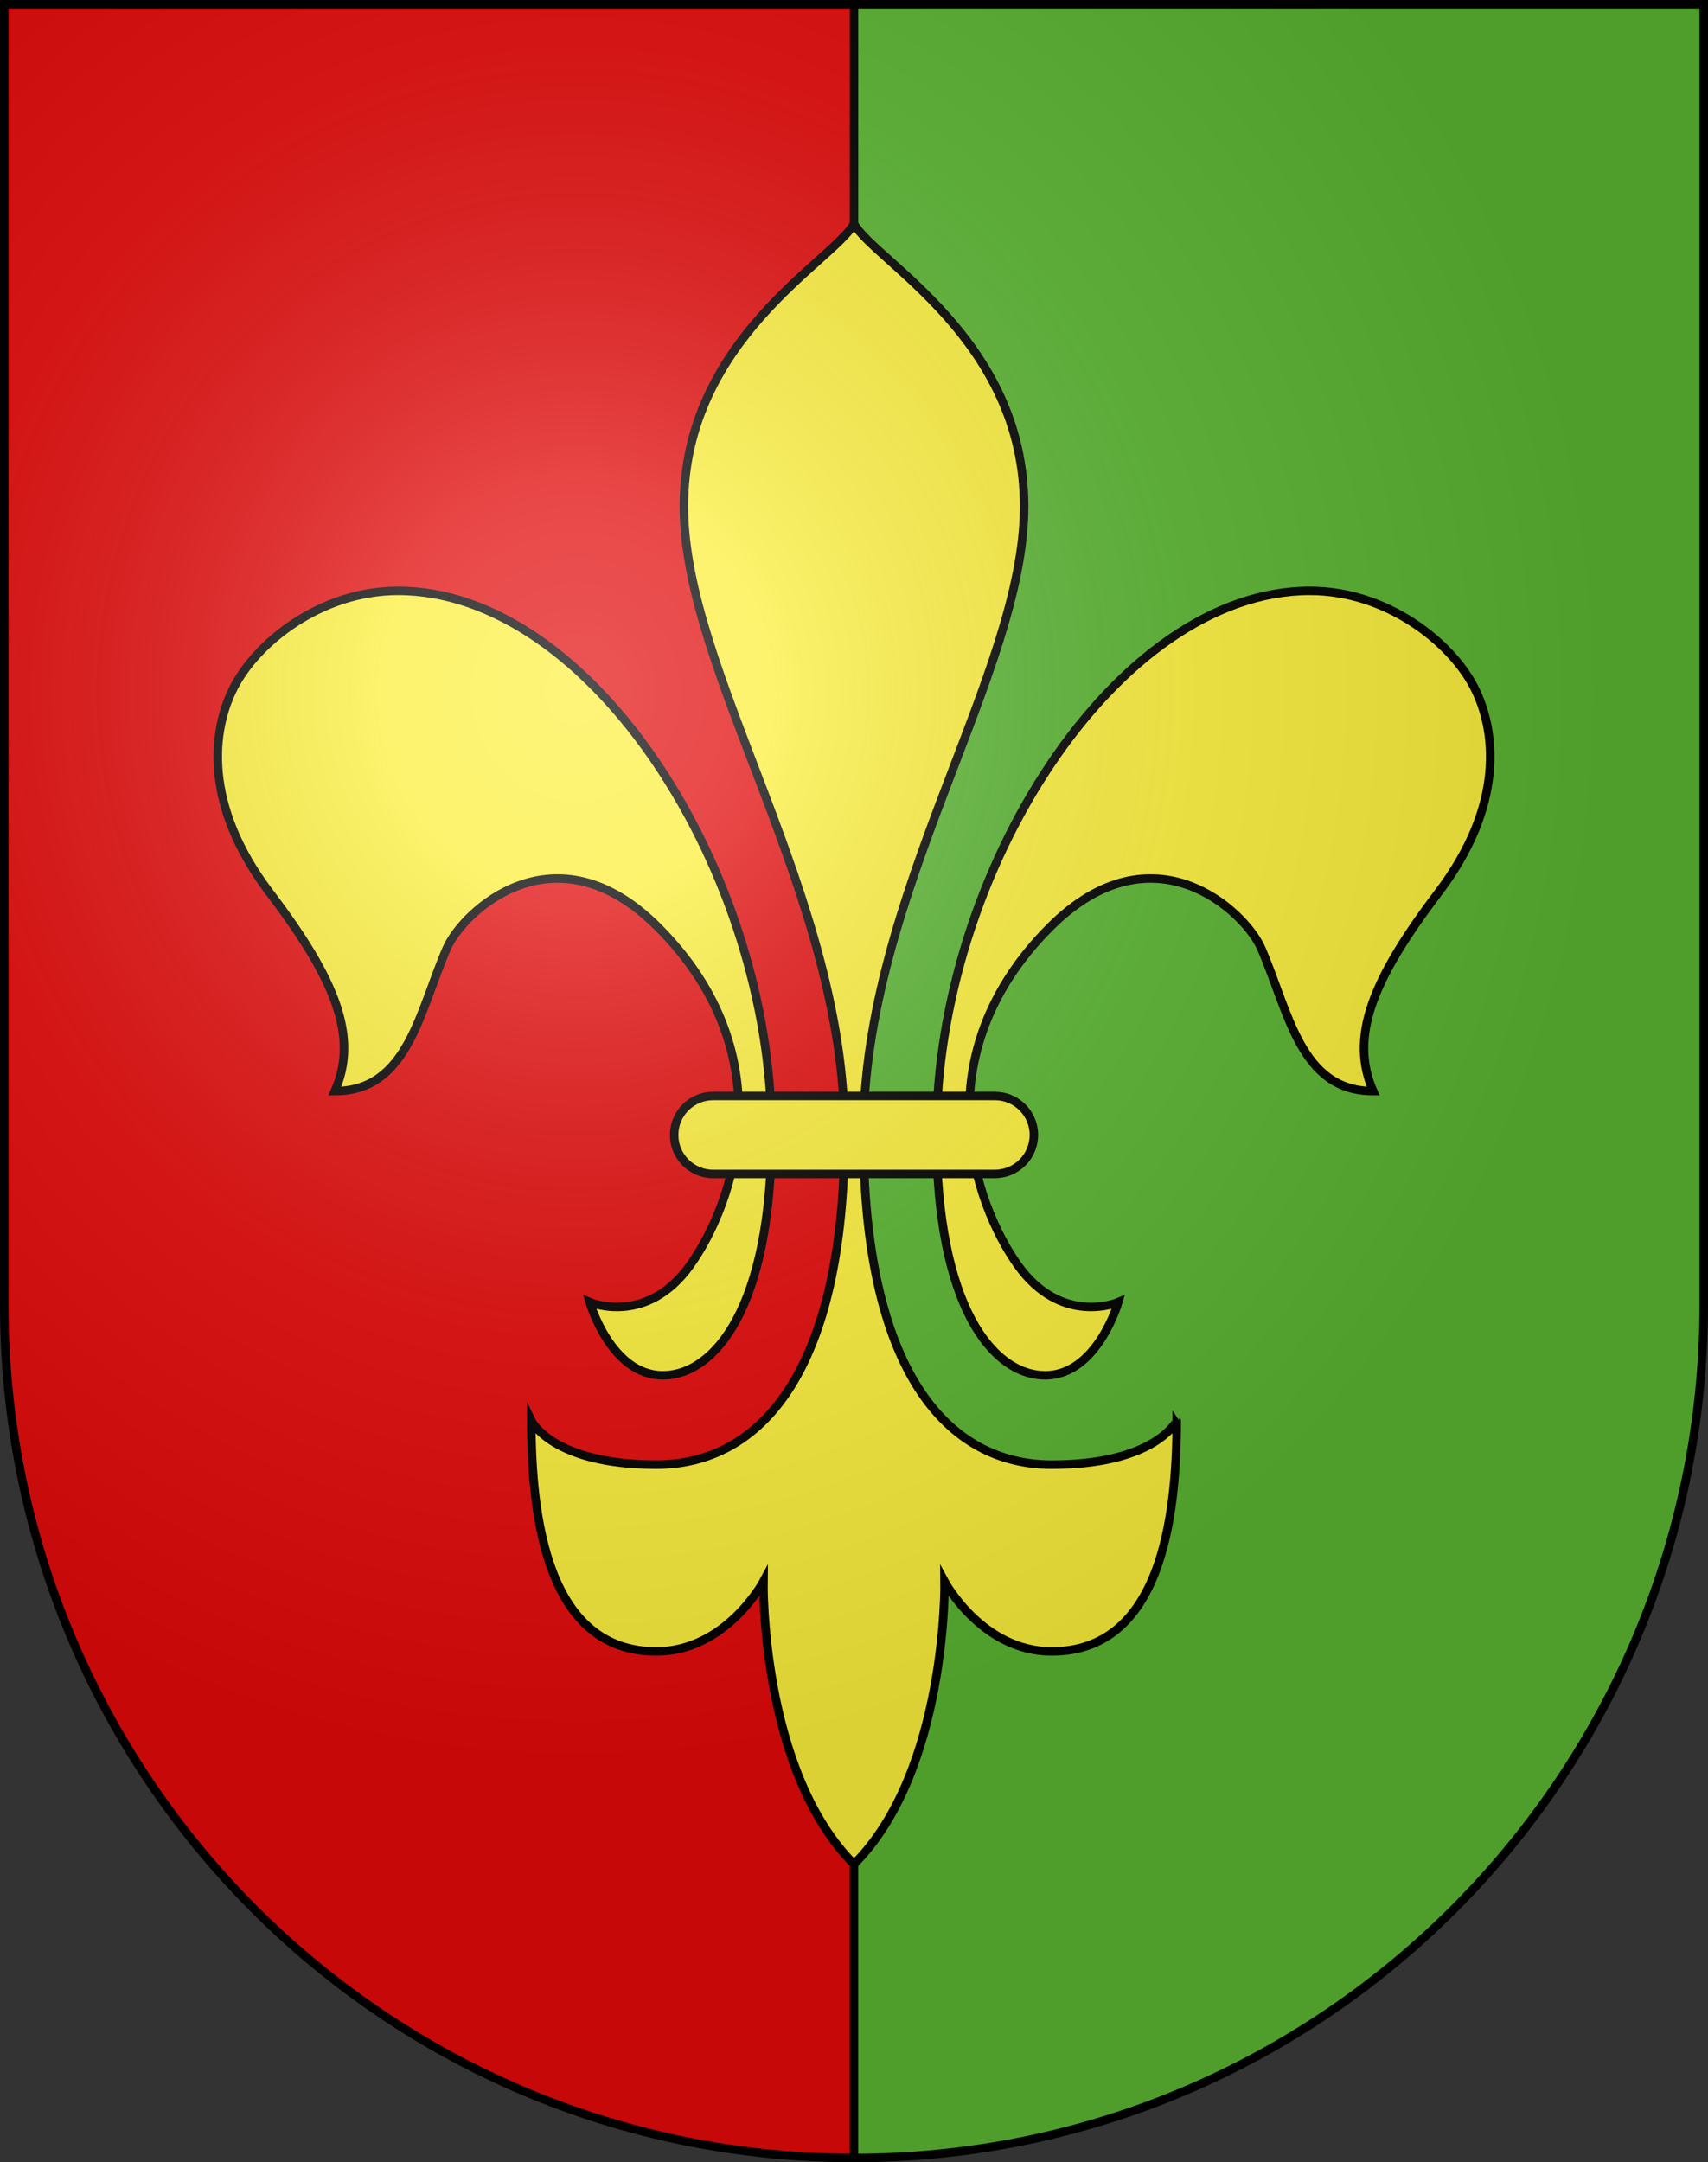 <?xml version="1.0" encoding="UTF-8" standalone="no"?>
<svg
   xmlns:dc="http://purl.org/dc/elements/1.1/"
   xmlns:cc="http://creativecommons.org/ns#"
   xmlns:rdf="http://www.w3.org/1999/02/22-rdf-syntax-ns#"
   xmlns:svg="http://www.w3.org/2000/svg"
   xmlns="http://www.w3.org/2000/svg"
   xmlns:xlink="http://www.w3.org/1999/xlink"
   xmlns:sodipodi="http://sodipodi.sourceforge.net/DTD/sodipodi-0.dtd"
   xmlns:inkscape="http://www.inkscape.org/namespaces/inkscape"
   height="763"
   width="603"
   version="1.0"
   id="svg20"
   sodipodi:version="0.32"
   inkscape:version="0.46"
   sodipodi:docname="Prilly-coat_of_arms.svg"
   sodipodi:docbase="C:\Documents and Settings\Steve\Bureau\Blason Villages Suisse pour Wikipédia (par Delta-9)"
   inkscape:output_extension="org.inkscape.output.svg.inkscape">
  <rect width="100%" height="100%" fill="#333333" stroke="none"/>
  <defs
     id="defs29"><inkscape:perspective
   sodipodi:type="inkscape:persp3d"
   inkscape:vp_x="0 : 381.5 : 1"
   inkscape:vp_y="0 : 1000 : 0"
   inkscape:vp_z="603 : 381.5 : 1"
   inkscape:persp3d-origin="301.5 : 254.33333 : 1"
   id="perspective28" />
<linearGradient
   id="linearGradient2893">
  <stop
     style="stop-color:#ffffff;stop-opacity:0.314;"
     offset="0"
     id="stop2895" />
  <stop
     id="stop2897"
     offset="0.19"
     style="stop-color:#ffffff;stop-opacity:0.251;" />
  <stop
     style="stop-color:#6b6b6b;stop-opacity:0.125;"
     offset="0.6"
     id="stop2901" />
  <stop
     style="stop-color:#000000;stop-opacity:0.125;"
     offset="1"
     id="stop2899" />
</linearGradient>
<linearGradient
   id="linearGradient2955">
  <stop
     style="stop-color:white;stop-opacity:0;"
     offset="0"
     id="stop2965" />
  <stop
     style="stop-color:black;stop-opacity:0.646;"
     offset="1"
     id="stop2959" />
</linearGradient>
<radialGradient
   inkscape:collect="always"
   xlink:href="#linearGradient2893"
   id="radialGradient3236"
   gradientUnits="userSpaceOnUse"
   gradientTransform="matrix(1.215,1.531577e-24,1.464684e-23,1.267,-839.192,-490.489)"
   cx="858.042"
   cy="579.933"
   fx="858.042"
   fy="579.933"
   r="300" />
<inkscape:perspective
   id="perspective2496"
   inkscape:persp3d-origin="297.63751 : 280.63 : 1"
   inkscape:vp_z="595.27502 : 420.94501 : 1"
   inkscape:vp_y="0 : 1000 : 0"
   inkscape:vp_x="0 : 420.94501 : 1"
   sodipodi:type="inkscape:persp3d" />

	
	
	

	
	
</defs>
  <sodipodi:namedview
     inkscape:window-height="900"
     inkscape:window-width="1235"
     inkscape:pageshadow="2"
     inkscape:pageopacity="0.0"
     guidetolerance="10.0"
     gridtolerance="10.0"
     objecttolerance="10.0"
     borderopacity="1.0"
     bordercolor="#666666"
     pagecolor="#ffffff"
     id="base"
     inkscape:zoom="0.65222852"
     inkscape:cx="351.56807"
     inkscape:cy="387.8122"
     inkscape:window-x="20"
     inkscape:window-y="42"
     inkscape:current-layer="layer2"
     showgrid="false"
     showguides="true"
     inkscape:guide-bbox="true">
    <sodipodi:guide
       orientation="horizontal"
       position="761.5"
       id="guide1885" />
    <sodipodi:guide
       orientation="vertical"
       position="1.5"
       id="guide1887" />
    <sodipodi:guide
       orientation="horizontal"
       position="1.5"
       id="guide1889" />
    <sodipodi:guide
       orientation="vertical"
       position="601.5"
       id="guide1891" />
    <sodipodi:guide
       orientation="vertical"
       position="301.501"
       id="guide1893" />
  </sodipodi:namedview>
  <desc
     id="desc22">Coat of Arms of Canton of Freiburg (Fribourg)</desc>
  <g
     inkscape:groupmode="layer"
     id="layer1"
     inkscape:label="Fond écu"
     style="opacity:1;display:inline"
     sodipodi:insensitive="true">
    <path
       d="M 1.502,1.501 L 1.502,460.37 C 1.502,626.681 135.816,761.501 301.502,761.501 C 467.188,761.501 601.502,626.681 601.502,460.37 L 601.502,1.501 L 1.502,1.501 z"
       id="path2503"
       style="opacity:1;fill:#e20909" />
    <path
       id="path2481"
       d="M 301.501,761.5 C 467.187,761.5 601.501,626.68 601.501,460.369 L 601.501,1.501 L 301.501,1.501 L 301.501,761.5 L 301.501,761.5 z"
       style="opacity:1;fill:#5ab532" />
  </g>
  <g
     inkscape:groupmode="layer"
     id="layer2"
     inkscape:label="Meubles"
     style="opacity:1;display:inline"
     sodipodi:insensitive="true">
    <line
       id="line2485"
       y2="1.501"
       x2="301.501"
       y1="761.5"
       x1="301.501"
       style="fill:none;stroke:#000000;stroke-width:3" />
    <path
       id="path2487"
       d="M 371.306,516.837 C 334.626,516.837 304.826,484.17 304.826,399.922 C 304.826,315.673 361.563,237.73 361.563,178.699 C 361.563,119.668 308.837,92.158 301.501,78.977 C 294.166,92.159 241.439,119.668 241.439,178.699 C 241.439,237.73 298.177,315.673 298.177,399.922 C 298.177,484.17 268.376,516.837 231.696,516.837 C 195.017,516.837 187.567,501.363 187.567,501.363 C 187.567,535.751 193.298,582.745 231.696,582.745 C 256.341,582.745 269.522,558.101 269.522,558.101 C 269.522,558.101 268.49,624.811 301.501,657.824 C 334.513,624.811 333.48,558.101 333.48,558.101 C 333.48,558.101 346.662,582.745 371.305,582.745 C 409.703,582.745 415.436,535.751 415.436,501.363 C 415.437,501.364 407.985,516.837 371.306,516.837 z M 232.27,327.137 C 277.413,372.281 259.206,424.566 243.732,446.345 C 228.258,468.123 208.199,459.526 208.199,459.526 C 208.199,459.526 215.649,485.317 233.989,485.317 C 252.328,485.317 272.387,461.246 272.387,399.922 C 272.387,307.651 208.771,208.501 140.57,208.501 C 113.061,208.501 90.709,226.841 82.686,242.315 C 74.662,257.789 71.796,284.152 95.294,315.101 C 118.792,346.05 126.529,366.108 118.218,385.021 C 144.009,385.021 148.021,356.938 157.763,334.586 C 163.397,321.664 195.876,290.744 232.27,327.137 z M 520.316,242.315 C 512.294,226.841 489.941,208.501 462.431,208.501 C 394.231,208.501 330.615,307.65 330.615,399.922 C 330.615,461.245 350.675,485.317 369.013,485.317 C 387.354,485.317 394.804,459.526 394.804,459.526 C 394.804,459.526 374.745,468.124 359.271,446.345 C 343.797,424.566 325.588,372.28 370.734,327.137 C 407.126,290.744 439.606,321.665 445.238,334.587 C 454.981,356.939 458.993,385.022 484.784,385.022 C 476.473,366.109 484.211,346.05 507.708,315.102 C 531.205,284.153 528.339,257.789 520.316,242.315 z"
       stroke-miterlimit="20"
       style="fill:#fcef3c;stroke:#000000;stroke-width:3;stroke-miterlimit:20" />
    <path
       id="path2489"
       d="M 351.247,386.741 L 251.755,386.741 C 244.158,386.741 238,392.899 238,400.496 C 238,408.092 244.158,414.251 251.755,414.251 L 351.247,414.251 C 358.843,414.251 365.002,408.092 365.002,400.496 C 365.002,392.899 358.843,386.741 351.247,386.741 z"
       stroke-miterlimit="20"
       style="fill:#fcef3c;stroke:#000000;stroke-width:3;stroke-miterlimit:20" />
  </g>
  <g
     inkscape:groupmode="layer"
     id="layer3"
     inkscape:label="Reflet final"
     style="display:inline"
     sodipodi:insensitive="true">
    <path
       style="fill:url(#radialGradient3236);fill-opacity:1"
       d="M 1.5,1.5 L 1.5,460.368 C 1.5,626.679 135.815,761.5 301.5,761.5 C 467.185,761.5 601.5,626.679 601.5,460.368 L 601.5,1.5 L 1.5,1.5 z"
       id="path2346" />
  </g>
  <g
     inkscape:groupmode="layer"
     id="layer4"
     inkscape:label="Contour final"
     style="display:inline"
     sodipodi:insensitive="true">
    <path
       style="fill:none;fill-opacity:1;stroke:#000000;stroke-width:3;stroke-miterlimit:4;stroke-dasharray:none;stroke-opacity:1"
       d="M 1.5,1.5 L 1.5,460.368 C 1.5,626.679 135.815,761.5 301.5,761.5 C 467.185,761.5 601.5,626.679 601.5,460.368 L 601.5,1.5 L 1.5,1.5 z"
       id="path3239" />
  </g>
</svg>
